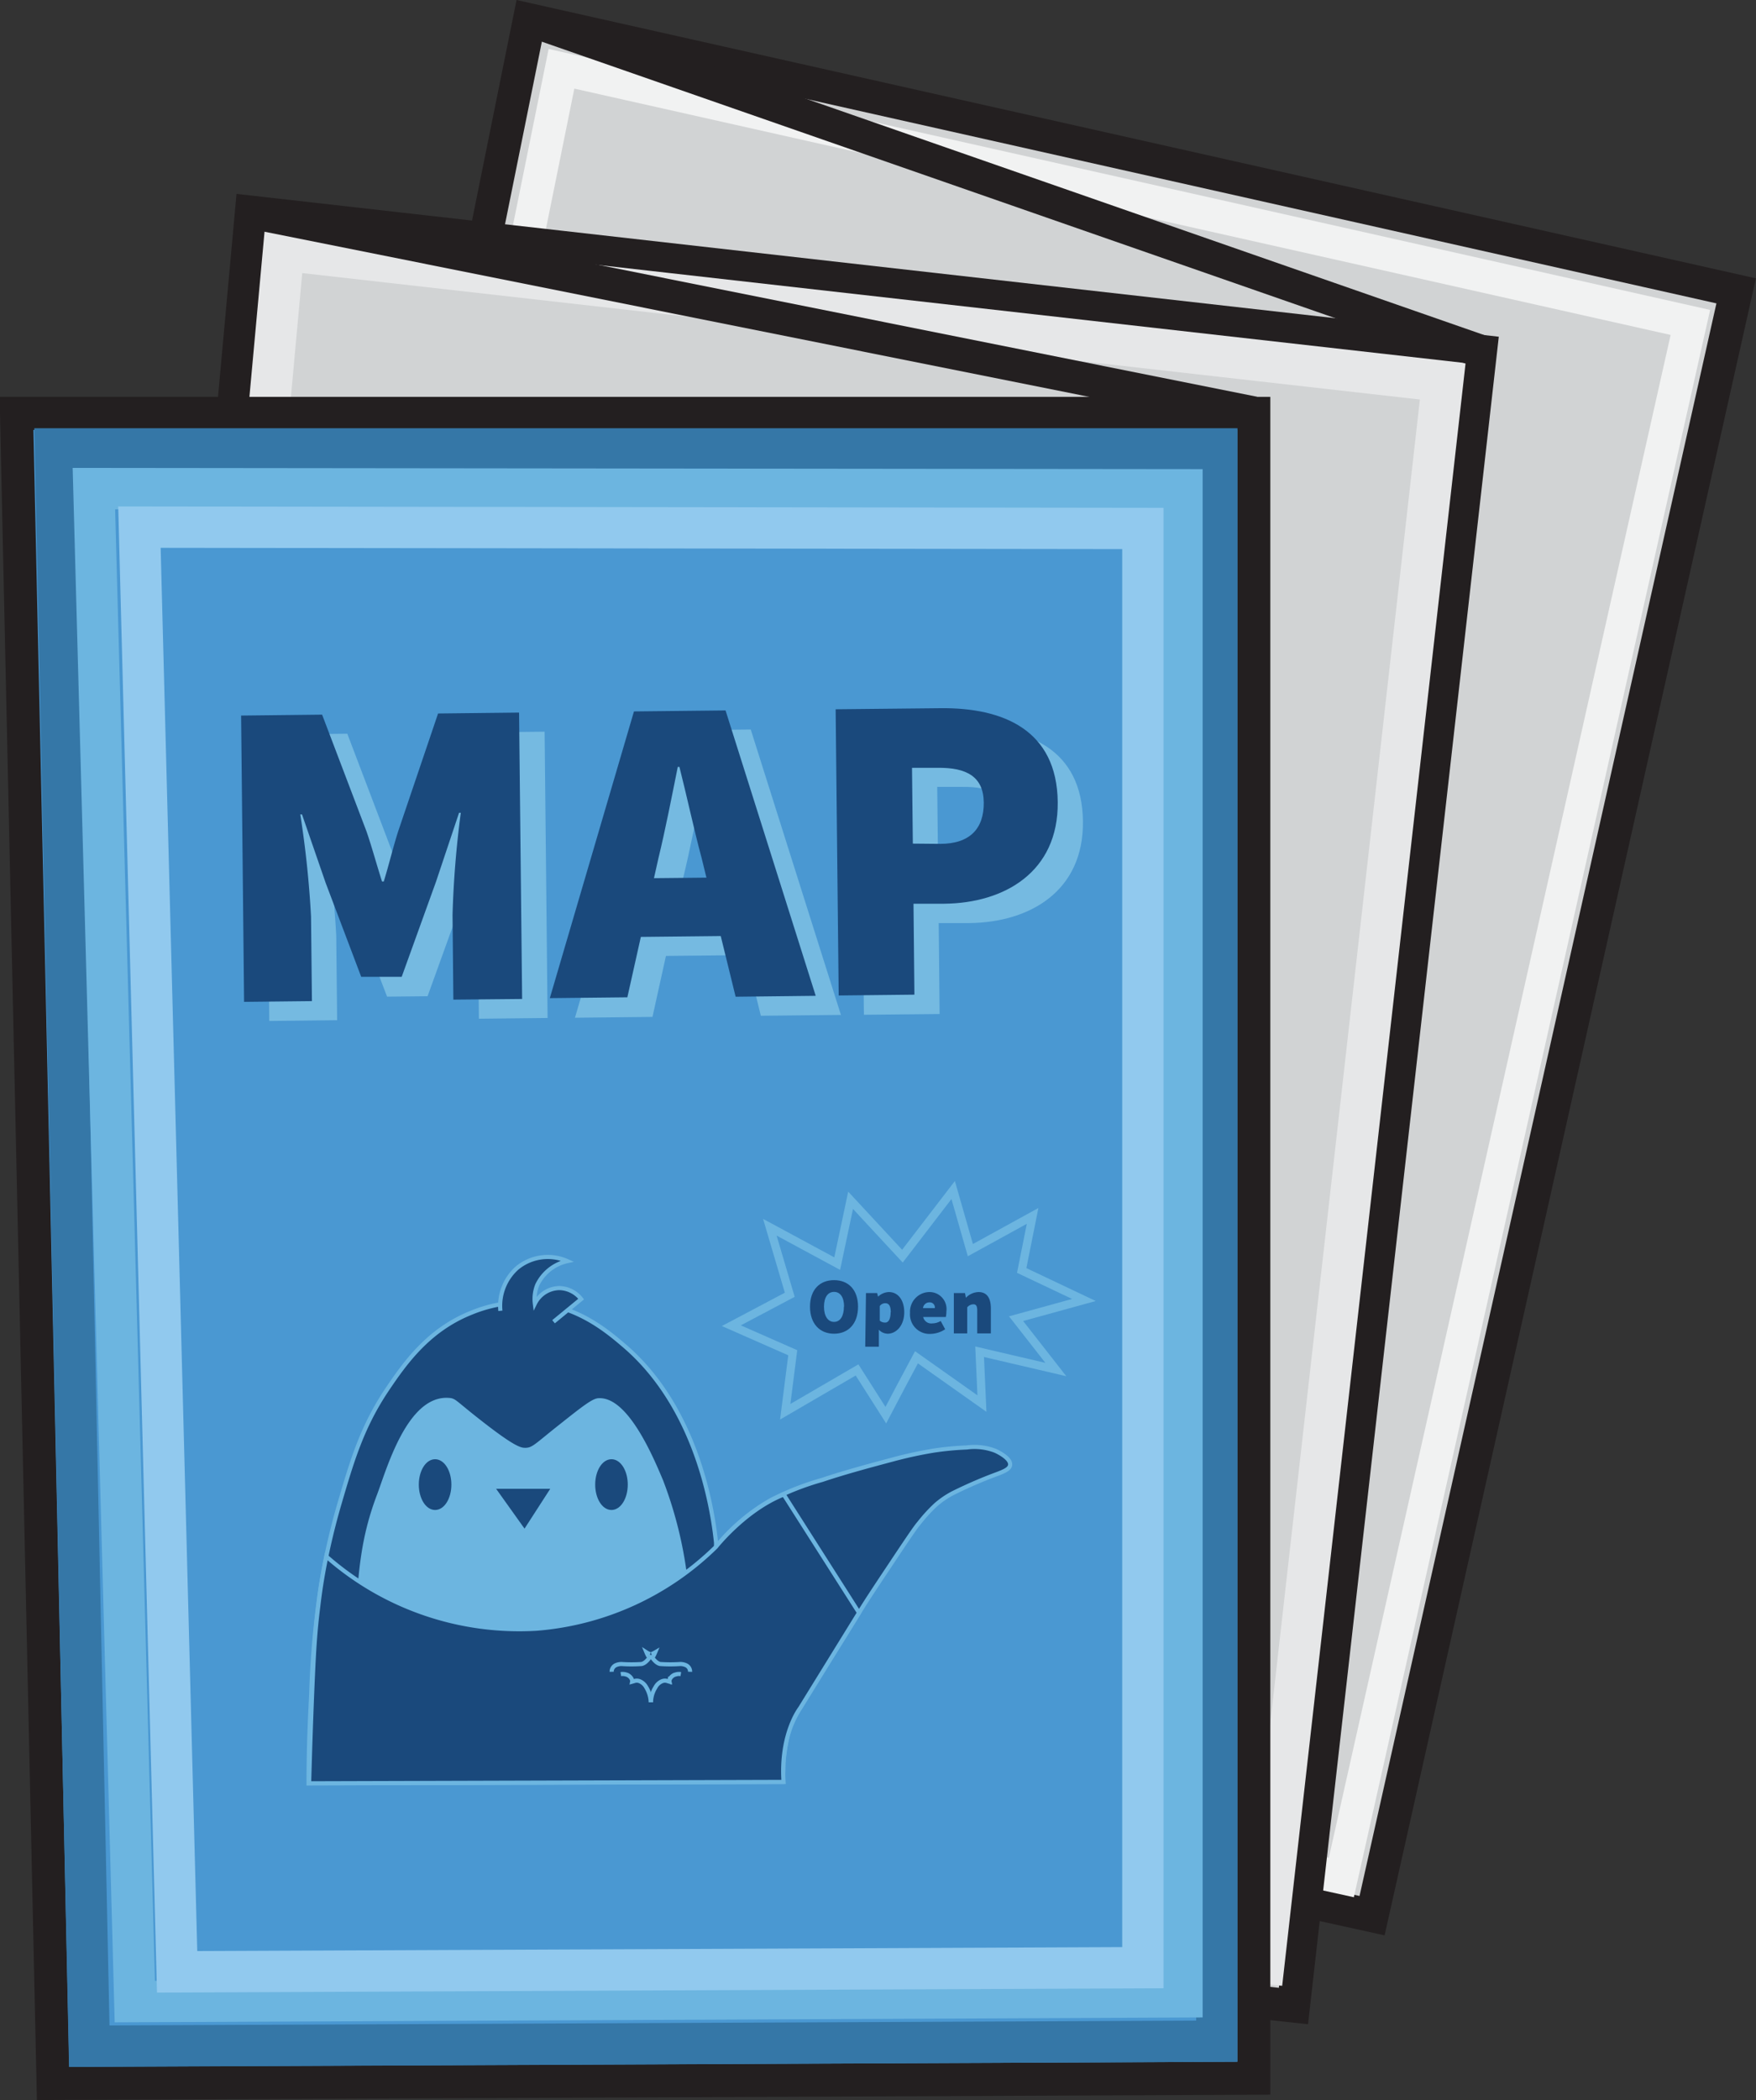 <svg xmlns="http://www.w3.org/2000/svg" viewBox="0 0 212.45 254.02"><rect x="0" y="0" width="212.45" height="254.02" fill="#333333" stroke="none"/><defs><style>.cls-1,.cls-2{fill:#d1d3d4;}.cls-1,.cls-4,.cls-9{stroke:#231f20;}.cls-1,.cls-10,.cls-11,.cls-12,.cls-14,.cls-2,.cls-3,.cls-4,.cls-5,.cls-6,.cls-7,.cls-8,.cls-9{stroke-miterlimit:10;}.cls-1,.cls-2,.cls-4,.cls-6,.cls-9{stroke-width:4px;}.cls-2{stroke:#f1f2f2;}.cls-14,.cls-3,.cls-5,.cls-6,.cls-7,.cls-8{fill:none;}.cls-3{stroke:#e6e7e8;}.cls-3,.cls-5,.cls-7,.cls-8{stroke-width:5px;}.cls-4{fill:#4a98d2;}.cls-5{stroke:#3577a7;}.cls-6{stroke:#4a98d2;}.cls-10,.cls-11,.cls-14,.cls-7{stroke:#6cb5e0;}.cls-8{stroke:#91c9ee;}.cls-9{fill:#296491;}.cls-10,.cls-12,.cls-13{fill:#1a497c;}.cls-10,.cls-11,.cls-12{stroke-width:0.5px;}.cls-11{fill:#6cb5e0;}.cls-12{stroke:#1a497c;}.cls-15{fill:#75bae1;}</style></defs><g id="Layer_2" data-name="Layer 2"><g id="Layer_5" data-name="Layer 5"><path class="cls-1" d="M24.06,200.51,64.05,2.4l146,32.78L166,231.71Z"/><path class="cls-2" d="M29.56,197.9,67.93,8.32,204.51,39l-42.23,188.1Z"/><path class="cls-1" d="M12.07,227,30.42,25.67l148.7,16.82L156.49,242.64Z"/><path class="cls-3" d="M16.71,222.66l17.6-192.4L174.55,46.12,152.92,237.44Z"/><path class="cls-4" d="M6.42,252,2,50H151.69V251.37Z"/><path class="cls-5" d="M10.8,247.5,6.7,54.3H147.22V246.89Z"/><path class="cls-6" d="M16.31,242.1l-4.95-183L143,59.24V241.53Z"/><path class="cls-7" d="M16.31,242.1l-4.95-183L143,59.24V241.53Z"/><path class="cls-8" d="M21.43,238.5,16.87,63.76l121.4.16V238Z"/><line class="cls-9" x1="30.42" y1="25.67" x2="151.69" y2="49.95"/><line class="cls-9" x1="179.12" y1="42.49" x2="64.05" y2="2.4"/><path class="cls-10" d="M38.76,192.23A82.38,82.38,0,0,1,41,182.12c1.57-5.37,2.76-9.45,5.8-14,2.17-3.22,5-7.25,10.2-9.33a16.7,16.7,0,0,1,7.65-1.23c5.27.44,8.81,3.45,10.83,5.17,9.11,7.75,10.8,20.5,11.15,23.86v.51a23.42,23.42,0,0,1,6.68-5.68A32.84,32.84,0,0,1,99.48,179c2.75-.93,6.22-1.85,8.47-2.45a50.83,50.83,0,0,1,5-1.09,35.84,35.84,0,0,1,4-.38,7,7,0,0,1,3.49.41c.17.08,1.87.87,1.77,1.7-.06.57-.94.86-2.08,1.29s-2.87,1.14-4.84,2.12a10.52,10.52,0,0,0-2.07,1.41,18.8,18.8,0,0,0-2,2.18l-.15.18c-.34.43-.92,1.24-3.37,4.93-2.25,3.37-2.92,4.41-3.39,5.17-.19.29-.12.2-1.86,3-1.49,2.4-1.7,2.69-3.24,5.17-3,4.75-3.6,5.92-3.95,7.43a25.83,25.83,0,0,0-.47,3.12c0,.85-.06,2.35-.06,2.35h0l-57.4.17c0-4.34.18-8,.32-10.78A112.44,112.44,0,0,1,38.76,192.23Z"/><path class="cls-11" d="M81.24,215.53l.36-.85c1.79-4.29,2-7.9,2.08-11.75A62.27,62.27,0,0,0,83,191.66a49.55,49.55,0,0,0-3-12.49c-1-2.37-4.12-10-7.57-9.8-.62,0-1.9,1-4.42,3-3.14,2.47-3.46,3-4.46,3-.59,0-1.34-.11-5.4-3.28-3.08-2.4-3.13-2.69-3.76-2.75-4.85-.48-7.36,8.37-8.52,11.48-2,5.23-2.25,9.32-2.62,14.87-.54,8.1-.85,14,2.46,19.78Z"/><path class="cls-10" d="M60.54,158.55a6.13,6.13,0,0,1,2-5.16,5.82,5.82,0,0,1,6.1-.85A5.31,5.31,0,0,0,65,155.42a4.57,4.57,0,0,0-.29,2.26,3.36,3.36,0,0,1,3-1.88,3.44,3.44,0,0,1,2.6,1.33l-3.34,2.74"/><ellipse class="cls-12" cx="73.98" cy="179.57" rx="1.72" ry="2.82"/><path class="cls-12" d="M60.51,180.33h5.6l-2.66,4.12Z"/><ellipse class="cls-12" cx="52.64" cy="179.57" rx="1.72" ry="2.82"/><path class="cls-10" d="M39.48,188.26A35.34,35.34,0,0,0,64.92,197a34.93,34.93,0,0,0,21.69-9.89s3.56-4.51,8.21-6.34l9.11,14.3L96.8,206.62s-2.41,3.08-2,8.91l-57.4.17c.13-4.8.28-8.92.42-12.21.17-3.87.3-6.14.67-9.08C38.78,191.83,39.18,189.71,39.48,188.26Z"/><path class="cls-10" d="M74,202.21a.87.87,0,0,1,.49-.79,1.69,1.69,0,0,1,.7-.15,17.77,17.77,0,0,0,2.42,0c.59-.1,1.09-.94,1.15-1.07"/><path class="cls-10" d="M83.49,202.21a.84.84,0,0,0-.49-.79,1.66,1.66,0,0,0-.7-.15,17.77,17.77,0,0,1-2.42,0c-.58-.1-1.09-.94-1.14-1.07"/><path class="cls-10" d="M78.82,200.08a3.34,3.34,0,0,0,.45-.22h0a4.65,4.65,0,0,1-.25.51"/><path class="cls-10" d="M78.65,200.08a2.29,2.29,0,0,1-.44-.22h0a4.65,4.65,0,0,0,.25.51"/><path class="cls-10" d="M75.11,202.49a1.42,1.42,0,0,1,.7.07c.08,0,.58.25.67.7a.4.4,0,0,1,0,.15v0s.18-.05.24-.07a.93.93,0,0,1,.64,0,1.62,1.62,0,0,1,.83.75,3.71,3.71,0,0,1,.54,1.8"/><path class="cls-10" d="M82.37,202.49a1.41,1.41,0,0,0-.7.07c-.09,0-.59.25-.67.7a.35.35,0,0,0,0,.15s0,0,0,0-.18-.05-.24-.07a.9.9,0,0,0-.63,0,1.58,1.58,0,0,0-.83.75,3.5,3.5,0,0,0-.54,1.8"/><path class="cls-13" d="M98,158.05c0-2.06,1.18-3.21,2.91-3.21s2.9,1.16,2.9,3.21-1.17,3.27-2.9,3.27S98,160.11,98,158.05Zm4.12,0c0-1.14-.46-1.79-1.21-1.79s-1.22.65-1.22,1.79.47,1.84,1.22,1.84S102.1,159.18,102.1,158.05Z"/><path class="cls-13" d="M104.77,156.4h1.35l.11.44h0a2,2,0,0,1,1.31-.56c1.13,0,1.86,1,1.86,2.44,0,1.65-1,2.6-2,2.6a1.52,1.52,0,0,1-1.07-.48l0,.73v1.32h-1.65Zm3,2.34c0-.79-.23-1.11-.67-1.11a.82.82,0,0,0-.66.34v1.77a.92.92,0,0,0,.62.23C107.42,160,107.75,159.66,107.75,158.74Z"/><path class="cls-13" d="M110.1,158.8a2.38,2.38,0,0,1,2.3-2.52,2.06,2.06,0,0,1,2.1,2.33,3.4,3.4,0,0,1-.07.69h-2.74a1,1,0,0,0,1.12.77,2,2,0,0,0,1-.29l.54,1a3.31,3.31,0,0,1-1.75.56A2.36,2.36,0,0,1,110.1,158.8Zm3-.58a.61.61,0,0,0-.66-.69.77.77,0,0,0-.77.69Z"/><path class="cls-13" d="M115.4,156.4h1.35l.11.57h0a2.21,2.21,0,0,1,1.52-.69c1.06,0,1.5.77,1.5,2v3h-1.65v-2.75c0-.61-.16-.77-.48-.77a1,1,0,0,0-.73.37v3.15H115.4Z"/><path class="cls-14" d="M122.93,159.5l4.81,6.15-9.22-2.15q.14,3.13.28,6.27l-7.92-5.6c-1.24,2.31-2.47,4.63-3.71,7l-3.48-5.47L95,170.76l.91-7.14-7.43-3.27,7.07-3.74-2.41-8.17,8.15,4.4,1.62-7.66,6.27,6.76,6.14-8,2.08,7.27,7.53-4.14-1.32,6.6,7.53,3.57Z"/><path class="cls-15" d="M32.22,88.85l9.8-.1,5.37,14.12c.66,1.91,1.22,4,1.88,6h.21c.62-2,1.13-4.17,1.75-6.09L56.09,88.6l9.8-.1.36,34.63-8.31.09L57.84,113a118.57,118.57,0,0,1,1-12.37h-.21L55.88,109l-4.15,11.5-4.9.05L42.45,109.1l-2.86-8.28h-.21a121.32,121.32,0,0,1,1.3,12.35l.11,10.23-8.21.09Z"/><path class="cls-15" d="M79.75,88.35l11.08-.11,10.91,34.52-9.69.1-4.12-16.79c-.89-3.3-1.79-7.5-2.68-10.95H85c-.71,3.52-1.52,7.69-2.33,11L78.94,123l-9.38.1ZM77,108.58l16.94-.18.07,7.09-16.94.17Z"/><path class="cls-15" d="M104.15,88.1,116.84,88c7.56-.08,14.09,2.62,14.18,11.36.09,8.47-6.48,12.21-13.72,12.29l-3.73,0,.11,11-9.16.09Zm12.64,16.28c3.63,0,5.31-1.87,5.28-5s-2.07-4.24-5.58-4.2l-3.1,0,.1,9.16Z"/><path class="cls-13" d="M29.17,86.55l9.8-.11,5.37,14.12c.66,1.91,1.22,4,1.88,6.06h.21c.62-2,1.13-4.16,1.75-6.09L53,86.3l9.8-.11.37,34.64-8.32.08-.1-10.23a119,119,0,0,1,1-12.37h-.21l-2.79,8.34-4.15,11.5-4.9,0L39.4,106.79l-2.86-8.28h-.21a121.62,121.62,0,0,1,1.3,12.35l.11,10.23-8.21.09Z"/><path class="cls-13" d="M76.7,86.05l11.08-.12,10.91,34.52-9.69.11-4.12-16.8c-.89-3.29-1.79-7.49-2.68-11H82c-.71,3.53-1.52,7.69-2.33,11l-3.77,16.87-9.38.1Zm-2.77,20.22,16.94-.17.07,7.08L74,113.36Z"/><path class="cls-13" d="M101.1,85.79l12.69-.13c7.56-.08,14.09,2.62,14.18,11.36.09,8.47-6.48,12.22-13.72,12.29l-3.73,0,.11,11-9.16.1Zm12.64,16.28c3.63,0,5.31-1.87,5.28-5s-2.07-4.24-5.58-4.2l-3.1,0,.1,9.17Z"/></g></g></svg>